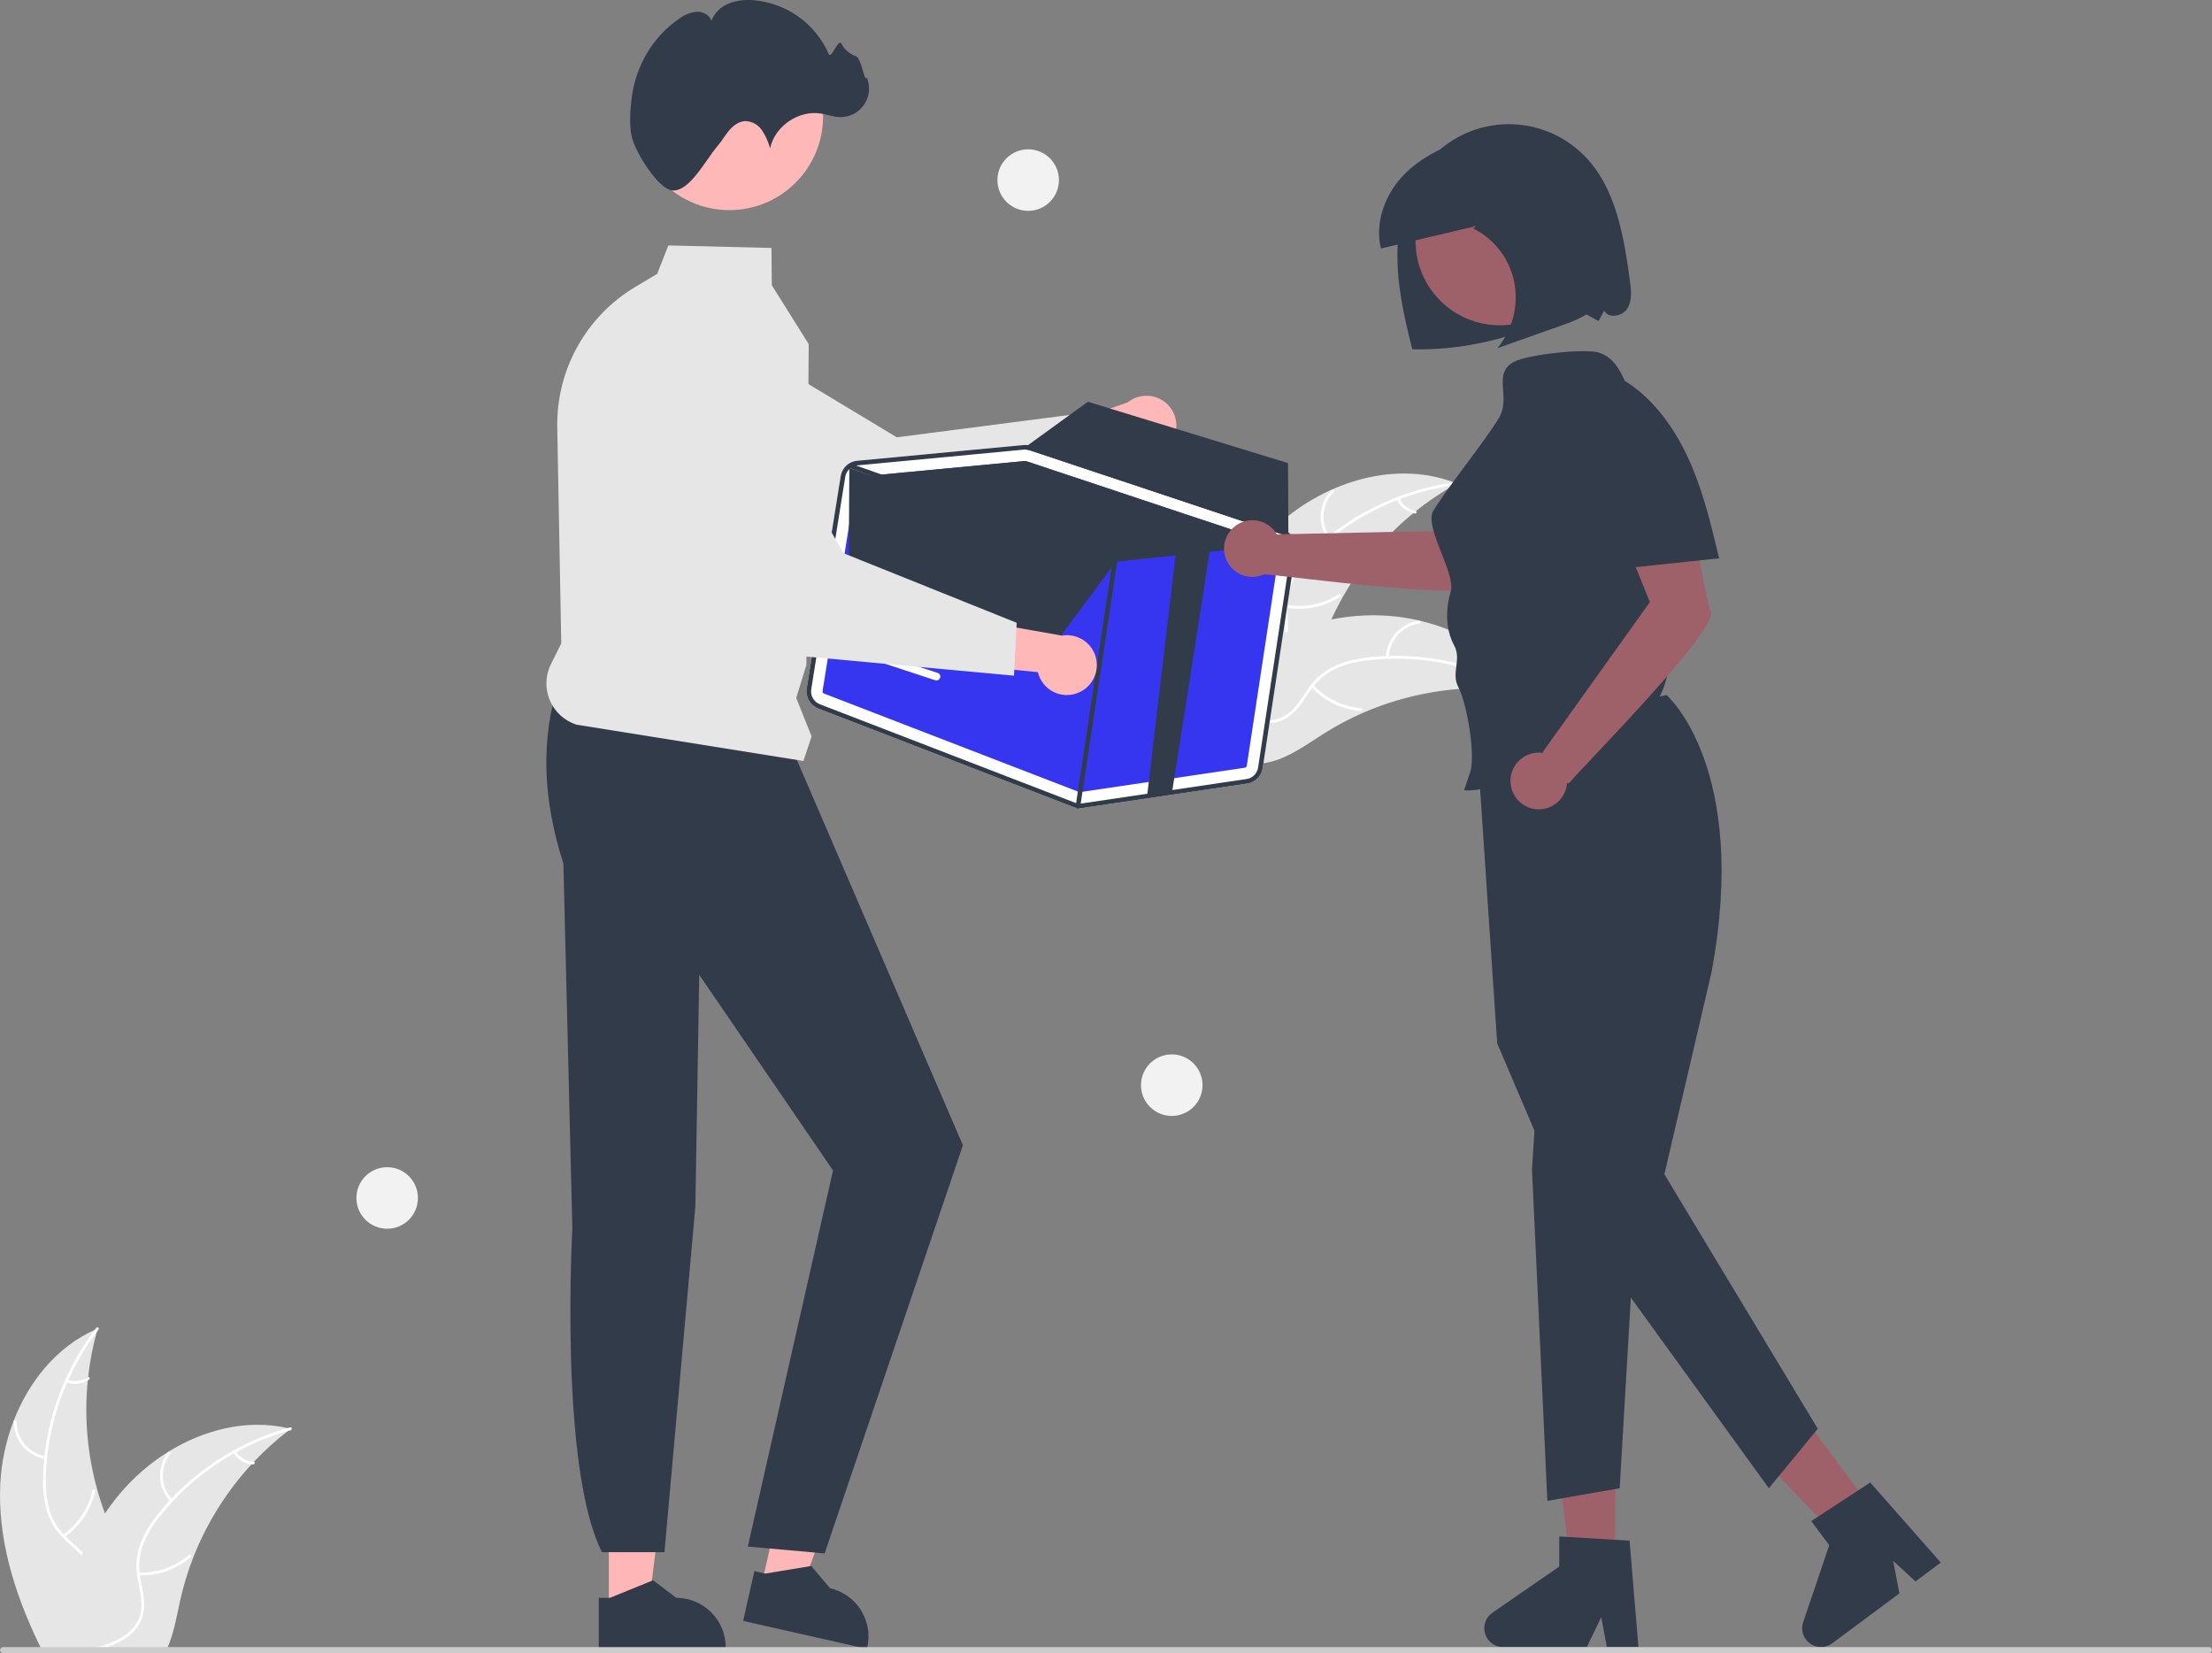 <svg width="277" height="207" viewBox="0 0 277 207" fill="none" xmlns="http://www.w3.org/2000/svg">
<rect x="0" y="0" width="277" height="207" fill="#808080" stroke="none"/>
<g clip-path="url(#clip0_3880_138650)">
<path d="M202.264 196.681H196.752L194.129 175.426H202.264V196.681Z" fill="#9E616A"/>
<path d="M205.174 206.229H201.221L200.516 202.498L198.709 206.229H188.226C187.723 206.229 187.234 206.069 186.829 205.771C186.424 205.473 186.125 205.054 185.976 204.574C185.826 204.095 185.834 203.58 185.998 203.105C186.162 202.63 186.473 202.22 186.887 201.934L195.258 196.153V192.381L204.063 192.907L205.174 206.229Z" fill="#323B49"/>
<path d="M235.008 189.727L230.585 193.015L215.795 177.523L222.323 172.67L235.008 189.727Z" fill="#9E616A"/>
<path d="M243.04 195.653L239.869 198.011L237.076 195.438L237.853 199.51L229.44 205.765C229.037 206.064 228.549 206.227 228.046 206.23C227.544 206.233 227.054 206.075 226.647 205.779C226.241 205.483 225.94 205.065 225.788 204.586C225.636 204.108 225.641 203.593 225.803 203.117L229.07 193.483L226.819 190.457L234.199 185.625L243.04 195.653Z" fill="#323B49"/>
<path d="M208.681 87.014C208.681 87.014 219.138 96.047 214.314 121.799L208.423 147.031L227.633 178.896L221.508 186.347L196.535 151.856L187.485 130.632L184.945 92.855L208.681 87.014Z" fill="#323B49"/>
<path d="M192.473 136.68L191.844 146.42L193.769 187.924L202.826 186.346L204.557 156.796L192.473 136.68Z" fill="#323B49"/>
<path d="M76.239 201.679L81.168 201.679L83.512 182.67L76.238 182.671L76.239 201.679Z" fill="#FFB6B6"/>
<path d="M74.982 200.07L76.37 200.07L81.786 197.867L84.689 200.069H84.689C86.33 200.069 87.903 200.721 89.063 201.881C90.223 203.041 90.875 204.614 90.875 206.254V206.455L74.983 206.456L74.982 200.07Z" fill="#323B49"/>
<path d="M95.34 198.573L100.147 199.659L106.622 181.634L99.527 180.032L95.34 198.573Z" fill="#FFB6B6"/>
<path d="M94.467 196.727L95.82 197.032L101.589 196.077L103.935 198.864L103.936 198.864C105.536 199.226 106.927 200.208 107.803 201.595C108.679 202.982 108.968 204.66 108.607 206.26L108.563 206.456L93.061 202.956L94.467 196.727Z" fill="#323B49"/>
<path d="M69.996 85.472C67.686 92.44 67.93 100.004 70.552 108.123L71.673 153.831C71.673 153.831 70.003 183.806 75.391 194.354H83.207L87.076 151.094L87.562 122.057L104.317 146.554L93.645 193.647L103.264 194.506L120.581 143.4L99.215 93.819L69.996 85.472Z" fill="#323B49"/>
<path d="M160.124 65.622C166.101 60.236 174.993 57.528 182.451 60.548C174.8 64.795 168.899 71.611 165.791 79.79C164.603 82.948 163.612 86.585 160.691 88.276C158.874 89.328 156.613 89.379 154.576 88.872C152.538 88.364 150.671 87.345 148.829 86.337L148.305 86.325C150.658 78.632 154.146 71.008 160.124 65.622Z" fill="#E6E6E6"/>
<path d="M182.409 60.712C175.804 61.566 169.635 64.478 164.78 69.037C163.717 69.999 162.813 71.124 162.1 72.368C161.445 73.603 161.133 74.99 161.196 76.386C161.228 77.689 161.412 79.018 161.127 80.306C160.971 80.963 160.678 81.58 160.267 82.116C159.857 82.652 159.337 83.095 158.743 83.416C157.283 84.255 155.609 84.519 153.963 84.721C152.136 84.945 150.234 85.149 148.652 86.174C148.46 86.298 148.279 85.993 148.47 85.869C151.222 84.086 154.705 84.735 157.665 83.545C159.046 82.99 160.268 82.015 160.701 80.541C161.079 79.252 160.89 77.882 160.846 76.563C160.765 75.202 161.018 73.841 161.584 72.601C162.231 71.324 163.091 70.167 164.126 69.179C166.421 66.917 169.058 65.03 171.939 63.587C175.218 61.921 178.758 60.829 182.406 60.357C182.632 60.328 182.634 60.683 182.409 60.712Z" fill="white"/>
<path d="M166.257 67.477C165.603 66.558 165.296 65.438 165.392 64.314C165.488 63.191 165.981 62.138 166.781 61.344C166.944 61.184 167.2 61.429 167.037 61.589C166.291 62.327 165.832 63.308 165.745 64.354C165.658 65.4 165.947 66.444 166.562 67.295C166.695 67.48 166.39 67.661 166.257 67.477Z" fill="white"/>
<path d="M161.093 75.728C163.363 76.13 165.701 75.662 167.641 74.417C167.833 74.293 168.015 74.598 167.823 74.721C165.802 76.013 163.367 76.495 161.006 76.071C160.781 76.031 160.869 75.687 161.093 75.728Z" fill="white"/>
<path d="M175.247 62.391C175.427 62.799 175.704 63.156 176.056 63.43C176.407 63.704 176.821 63.887 177.26 63.962C177.486 63.999 177.397 64.343 177.173 64.306C176.688 64.221 176.231 64.018 175.843 63.716C175.454 63.414 175.145 63.021 174.943 62.572C174.92 62.532 174.914 62.484 174.925 62.439C174.937 62.394 174.965 62.354 175.004 62.329C175.045 62.305 175.093 62.298 175.138 62.31C175.184 62.321 175.223 62.35 175.247 62.391Z" fill="white"/>
<path d="M190.664 86.522C190.522 86.502 190.381 86.483 190.237 86.466C188.335 86.213 186.414 86.115 184.496 86.174C184.347 86.176 184.197 86.18 184.049 86.187C179.428 86.377 174.883 87.423 170.644 89.272C168.958 90.009 167.33 90.874 165.775 91.858C163.628 93.218 161.408 94.862 159.007 95.417C158.757 95.477 158.504 95.522 158.249 95.552L148.331 86.966C148.318 86.935 148.303 86.906 148.291 86.875L147.879 86.55C147.956 86.494 148.036 86.437 148.113 86.381C148.157 86.348 148.204 86.317 148.248 86.284C148.278 86.263 148.309 86.242 148.335 86.221C148.345 86.213 148.355 86.207 148.363 86.202C148.389 86.181 148.416 86.164 148.44 86.145C148.89 85.826 149.343 85.51 149.8 85.197C149.802 85.195 149.802 85.195 149.806 85.194C153.26 82.772 156.989 80.767 160.916 79.223C161.033 79.178 161.153 79.132 161.275 79.091C163.043 78.434 164.863 77.922 166.714 77.561C167.729 77.366 168.752 77.223 169.781 77.132C172.441 76.903 175.119 77.092 177.72 77.695C182.903 78.897 187.644 81.742 190.453 86.181C190.524 86.294 190.594 86.406 190.664 86.522Z" fill="#E6E6E6"/>
<path d="M190.532 86.628C184.744 83.334 178.065 81.946 171.443 82.662C170.015 82.791 168.616 83.145 167.298 83.709C166.032 84.301 164.947 85.221 164.156 86.373C163.397 87.433 162.744 88.604 161.741 89.461C161.221 89.892 160.615 90.208 159.965 90.389C159.314 90.57 158.632 90.611 157.964 90.51C156.294 90.301 154.798 89.504 153.362 88.674C151.768 87.753 150.127 86.771 148.247 86.637C148.019 86.621 148.057 86.268 148.285 86.284C151.556 86.517 153.946 89.132 157.026 89.963C158.463 90.351 160.026 90.309 161.259 89.392C162.337 88.591 163.012 87.383 163.771 86.303C164.525 85.168 165.547 84.234 166.746 83.585C168.031 82.955 169.414 82.548 170.835 82.382C174.03 81.958 177.272 82.038 180.441 82.621C184.062 83.265 187.547 84.524 190.743 86.343C190.941 86.456 190.729 86.74 190.532 86.628Z" fill="white"/>
<path d="M173.563 82.306C173.593 81.179 174.023 80.1 174.777 79.26C175.53 78.421 176.557 77.877 177.674 77.725C177.9 77.695 177.958 78.045 177.731 78.075C176.69 78.215 175.734 78.722 175.034 79.504C174.334 80.287 173.937 81.295 173.915 82.344C173.91 82.573 173.557 82.533 173.563 82.306Z" fill="white"/>
<path d="M164.471 85.785C166.041 87.472 168.189 88.506 170.488 88.68C170.716 88.697 170.678 89.05 170.45 89.033C168.058 88.847 165.824 87.767 164.194 86.007C164.039 85.839 164.316 85.618 164.471 85.785Z" fill="white"/>
<path d="M183.803 83.657C183.7 84.091 183.706 84.543 183.822 84.974C183.937 85.404 184.158 85.799 184.463 86.123C184.621 86.289 184.343 86.51 184.187 86.346C183.851 85.986 183.608 85.549 183.479 85.074C183.351 84.599 183.341 84.099 183.45 83.619C183.456 83.573 183.48 83.531 183.517 83.502C183.553 83.472 183.599 83.458 183.645 83.462C183.692 83.467 183.735 83.49 183.764 83.527C183.794 83.564 183.807 83.61 183.803 83.657Z" fill="white"/>
<path d="M16.463 201.334C15.997 203.08 14.774 204.534 13.297 205.594C13.056 205.767 12.809 205.928 12.559 206.079C12.482 206.124 12.405 206.172 12.324 206.213C12.238 206.265 12.151 206.313 12.064 206.358H5.119C4.994 206.104 4.872 205.847 4.75 205.594C1.773 199.34 -0.317 192.592 0.04 185.718C0.181 183.052 0.741 180.425 1.7 177.933C3.607 172.967 7.087 168.668 11.875 166.504C11.993 166.45 12.119 166.395 12.241 166.344C12.202 166.482 12.164 166.617 12.125 166.755C11.612 168.605 11.249 170.493 11.04 172.402C11.021 172.55 11.005 172.697 10.992 172.848C10.536 177.451 10.941 182.099 12.186 186.553C12.189 186.563 12.193 186.576 12.196 186.585C12.469 187.571 12.786 188.541 13.146 189.497C13.429 190.251 13.734 190.996 14.068 191.728C15.461 194.801 17.33 198.075 16.463 201.334Z" fill="#E6E6E6"/>
<path d="M12.328 166.488C12.261 166.578 12.193 166.665 12.126 166.755C10.716 168.624 9.518 170.644 8.555 172.777C8.504 172.883 8.456 172.989 8.414 173.099C7.095 176.078 6.248 179.245 5.903 182.486C5.899 182.508 5.897 182.53 5.897 182.553C5.816 183.311 5.768 184.075 5.749 184.839C5.678 186.271 5.833 187.705 6.208 189.089C6.551 190.219 7.151 191.255 7.961 192.114C8.042 192.2 8.122 192.287 8.209 192.37C8.273 192.438 8.343 192.505 8.411 192.569C9.059 193.189 9.769 193.764 10.379 194.428C10.659 194.726 10.911 195.049 11.134 195.391C11.489 195.966 11.718 196.609 11.806 197.279C11.895 197.948 11.841 198.629 11.647 199.276C11.211 200.9 10.212 202.271 9.191 203.578C8.681 204.233 8.154 204.894 7.698 205.594C7.531 205.844 7.377 206.098 7.236 206.358H6.831C6.966 206.098 7.114 205.844 7.274 205.594C8.446 203.748 10.113 202.162 10.976 200.13C11.561 198.759 11.737 197.205 10.999 195.86C10.782 195.469 10.52 195.105 10.219 194.775C9.631 194.11 8.928 193.542 8.289 192.942C8.128 192.791 7.971 192.637 7.82 192.476C7.02 191.664 6.403 190.689 6.009 189.619C5.564 188.26 5.353 186.834 5.386 185.404C5.386 184.492 5.434 183.574 5.524 182.662C5.534 182.547 5.547 182.428 5.56 182.309C6.216 176.572 8.397 171.115 11.875 166.504C11.94 166.415 12.007 166.328 12.074 166.241C12.213 166.061 12.466 166.312 12.328 166.488Z" fill="white"/>
<path d="M5.689 182.693C4.577 182.506 3.568 181.93 2.841 181.068C2.115 180.205 1.718 179.113 1.723 177.985C1.723 177.939 1.742 177.895 1.774 177.863C1.807 177.83 1.85 177.811 1.896 177.81C1.942 177.809 1.987 177.826 2.021 177.857C2.054 177.889 2.075 177.932 2.077 177.978C2.071 179.027 2.44 180.045 3.119 180.847C3.797 181.648 4.74 182.181 5.776 182.349C6.001 182.385 5.913 182.729 5.689 182.693Z" fill="white"/>
<path d="M7.872 192.178C9.761 190.858 11.083 188.874 11.575 186.622C11.623 186.398 11.967 186.485 11.918 186.708C11.403 189.051 10.023 191.113 8.053 192.483C7.866 192.613 7.685 192.308 7.872 192.178Z" fill="white"/>
<path d="M8.448 172.74C8.863 172.902 9.312 172.958 9.755 172.904C10.197 172.849 10.619 172.686 10.982 172.428C11.169 172.295 11.349 172.601 11.164 172.732C10.761 173.015 10.295 173.195 9.806 173.257C9.318 173.318 8.822 173.258 8.361 173.084C8.317 173.071 8.278 173.042 8.254 173.002C8.231 172.962 8.223 172.914 8.233 172.868C8.244 172.823 8.274 172.784 8.314 172.76C8.354 172.736 8.402 172.729 8.448 172.74Z" fill="white"/>
<path d="M36.416 178.903C36.304 178.99 36.188 179.076 36.076 179.166C34.551 180.333 33.124 181.621 31.808 183.019C31.706 183.125 31.603 183.234 31.503 183.343L31.5 183.346C28.381 186.732 25.914 190.666 24.224 194.948L24.215 194.977C24.212 194.987 24.208 194.993 24.205 195.003C23.535 196.717 22.996 198.479 22.59 200.274C22.198 202.027 21.877 203.905 21.264 205.594C21.171 205.854 21.068 206.111 20.959 206.358H6.684C6.732 206.104 6.783 205.847 6.835 205.594C7.561 201.874 8.696 198.246 10.219 194.775C10.27 194.659 10.322 194.544 10.379 194.428C11.165 192.713 12.09 191.065 13.144 189.5L13.144 189.499L13.145 189.498L13.146 189.497L13.147 189.497C13.726 188.643 14.347 187.819 15.009 187.028C16.727 184.986 18.755 183.226 21.02 181.815C21.033 181.805 21.049 181.799 21.062 181.789C25.57 178.993 30.913 177.66 36.021 178.813H36.024C36.156 178.842 36.284 178.871 36.416 178.903Z" fill="#E6E6E6"/>
<path d="M36.399 179.073C36.289 179.102 36.18 179.134 36.074 179.166C33.824 179.809 31.652 180.699 29.598 181.821C29.495 181.876 29.392 181.933 29.29 181.991C26.451 183.575 23.875 185.588 21.651 187.959C21.649 187.961 21.648 187.963 21.648 187.966C21.622 187.991 21.593 188.02 21.571 188.046C21.057 188.598 20.563 189.173 20.094 189.764C19.177 190.865 18.438 192.103 17.904 193.433C17.496 194.541 17.352 195.73 17.483 196.903C17.493 197.022 17.509 197.138 17.525 197.257C17.538 197.35 17.551 197.443 17.567 197.539C17.779 198.826 18.145 200.117 18.042 201.43C17.98 202.103 17.775 202.755 17.443 203.343C17.11 203.931 16.657 204.442 16.113 204.843C15.742 205.129 15.347 205.38 14.931 205.594C14.336 205.9 13.716 206.156 13.078 206.358H11.816C11.987 206.31 12.153 206.262 12.324 206.213C12.928 206.043 13.521 205.836 14.099 205.594C14.43 205.456 14.752 205.297 15.063 205.119C16.353 204.377 17.429 203.241 17.654 201.722C17.85 200.393 17.471 199.064 17.246 197.764C17.207 197.539 17.172 197.318 17.153 197.096C17 195.97 17.093 194.824 17.426 193.738C17.888 192.383 18.578 191.117 19.468 189.995C20.018 189.264 20.605 188.562 21.227 187.892C21.304 187.805 21.385 187.719 21.468 187.632C23.738 185.244 26.36 183.216 29.242 181.619H29.245C31.388 180.426 33.661 179.485 36.02 178.813H36.023C36.129 178.781 36.238 178.749 36.344 178.72C36.566 178.662 36.617 179.012 36.399 179.073Z" fill="white"/>
<path d="M21.342 188.014C20.566 187.195 20.107 186.127 20.046 185.002C19.985 183.876 20.326 182.765 21.009 181.867C21.148 181.686 21.436 181.893 21.297 182.075C20.66 182.909 20.342 183.944 20.401 184.992C20.46 186.041 20.891 187.033 21.618 187.791C21.776 187.956 21.498 188.178 21.342 188.014Z" fill="white"/>
<path d="M17.373 196.901C19.677 196.985 21.927 196.196 23.675 194.694C23.849 194.545 24.071 194.822 23.898 194.97C22.076 196.53 19.732 197.346 17.335 197.254C17.106 197.245 17.146 196.893 17.373 196.901Z" fill="white"/>
<path d="M29.538 181.728C29.772 182.108 30.096 182.423 30.483 182.646C30.868 182.869 31.304 182.992 31.749 183.005C31.978 183.011 31.938 183.364 31.711 183.358C31.219 183.341 30.738 183.204 30.311 182.959C29.884 182.713 29.524 182.367 29.262 181.951C29.233 181.914 29.221 181.867 29.226 181.821C29.231 181.774 29.253 181.732 29.288 181.701C29.325 181.672 29.372 181.659 29.419 181.664C29.465 181.669 29.508 181.692 29.538 181.728Z" fill="white"/>
<path d="M146.537 55.581C146.207 56.014 145.787 56.37 145.305 56.623C144.823 56.877 144.291 57.021 143.747 57.047C143.204 57.073 142.661 56.979 142.157 56.772C141.653 56.565 141.201 56.25 140.832 55.85L128.695 61.128L129.878 54.353L141.222 50.38C141.936 49.805 142.836 49.512 143.752 49.556C144.667 49.6 145.535 49.979 146.19 50.62C146.845 51.261 147.242 52.12 147.306 53.035C147.37 53.949 147.097 54.855 146.537 55.581Z" fill="#FFB8B8"/>
<path d="M138.437 57.696L110.246 70.251L110.186 70.23L78.056 58.782C75.663 57.531 73.838 55.413 72.956 52.861C72.073 50.31 72.2 47.517 73.31 45.056C73.925 43.696 74.821 42.481 75.939 41.493C77.058 40.504 78.373 39.763 79.798 39.319C81.223 38.876 82.727 38.739 84.209 38.917C85.691 39.096 87.118 39.587 88.397 40.357L112.307 54.758L135.493 51.754L138.437 57.696Z" fill="#E6E6E6"/>
<path d="M276.999 206.618C276.999 206.668 276.989 206.718 276.97 206.764C276.951 206.811 276.923 206.853 276.888 206.888C276.852 206.924 276.81 206.952 276.763 206.971C276.717 206.99 276.667 207 276.617 207H0.392C0.291 207 0.193 206.96 0.122 206.888C0.05 206.816 0.01 206.719 0.01 206.618C0.01 206.517 0.05 206.42 0.122 206.348C0.193 206.276 0.291 206.236 0.392 206.236H276.617C276.667 206.236 276.717 206.246 276.763 206.265C276.81 206.284 276.852 206.312 276.888 206.348C276.923 206.383 276.951 206.425 276.97 206.472C276.989 206.518 276.999 206.568 276.999 206.618Z" fill="#CCCCCC"/>
<path d="M100.609 95.283L72.192 90.738C71.446 90.499 70.761 90.102 70.184 89.574C69.607 89.045 69.151 88.398 68.847 87.677C68.543 86.956 68.399 86.178 68.425 85.396C68.45 84.614 68.645 83.846 68.995 83.147L70.284 80.569L69.783 53.491C69.723 49.968 70.591 46.492 72.301 43.412C74.011 40.332 76.502 37.757 79.524 35.945L82.295 34.288L83.695 30.732L96.609 31.047L96.647 35.711L101.272 43.084L101.272 43.115L100.982 83.249L99.707 87.391L101.634 92.208L100.609 95.283Z" fill="#E6E6E6"/>
<path d="M91.335 26.31C97.816 26.31 103.069 21.058 103.069 14.578C103.069 8.099 97.816 2.846 91.335 2.846C84.855 2.846 79.602 8.099 79.602 14.578C79.602 21.058 84.855 26.31 91.335 26.31Z" fill="#FFB8B8"/>
<path d="M79.116 17.136C78.766 15.662 78.927 13.587 79.124 12.103C79.643 8.212 81.804 4.512 85.088 2.321C85.711 1.848 86.451 1.554 87.228 1.471C88.005 1.438 88.847 1.854 89.085 2.594C89.281 2.105 89.575 1.662 89.948 1.292C90.322 0.922 90.768 0.632 91.258 0.44C92.242 0.063 93.301 -0.08 94.35 0.023C96.383 0.191 98.334 0.906 99.993 2.092C101.653 3.279 102.961 4.892 103.778 6.762C104.091 7.506 104.967 4.757 105.364 5.46C105.729 6.191 106.365 6.75 107.137 7.018C107.916 7.235 108.232 10.441 108.538 9.693C108.775 10.245 108.869 10.849 108.811 11.447C108.752 12.046 108.543 12.62 108.203 13.116C107.863 13.611 107.403 14.013 106.866 14.284C106.329 14.554 105.732 14.684 105.131 14.661C104.339 14.632 103.582 14.34 102.799 14.215C100.001 13.767 97.032 15.795 96.434 18.565C96.22 17.764 95.878 17.003 95.421 16.311C95.189 15.967 94.878 15.683 94.515 15.483C94.151 15.284 93.745 15.174 93.33 15.162C92.534 15.192 91.834 15.713 91.317 16.319C90.801 16.925 90.413 17.633 89.892 18.236C88.365 20.006 86.3 24.134 84.124 23.832C82.407 23.595 79.594 19.149 79.116 17.136Z" fill="#323B49"/>
<path d="M162.264 68.875C162.346 68.341 162.236 67.794 161.954 67.332C161.671 66.871 161.234 66.524 160.721 66.354L129.122 55.831C128.819 55.73 128.498 55.693 128.18 55.723L120.26 56.472L115.715 56.903L107.329 57.696C106.823 57.744 106.347 57.959 105.976 58.307C105.605 58.655 105.36 59.116 105.279 59.618L101.021 86.213C100.941 86.731 101.04 87.262 101.301 87.717C101.563 88.172 101.972 88.524 102.461 88.715L134.39 101.038C134.54 101.096 134.696 101.138 134.854 101.163C135.086 101.2 135.321 101.202 135.553 101.168L156.184 98.111C156.671 98.04 157.122 97.815 157.47 97.468C157.819 97.121 158.046 96.671 158.118 96.185L162.264 68.875Z" fill="white"/>
<path d="M103.185 86.841L135.114 99.164C135.16 99.182 135.211 99.188 135.261 99.181L155.889 96.124C155.95 96.115 156.007 96.087 156.051 96.044C156.095 96 156.123 95.944 156.132 95.882L160.28 68.573C160.289 68.506 160.275 68.438 160.24 68.381C160.205 68.323 160.151 68.28 160.088 68.258L159.875 68.186L128.487 57.738C128.472 57.733 128.458 57.729 128.443 57.727C128.418 57.722 128.393 57.721 128.369 57.723L109.051 59.551L107.518 59.695C107.455 59.701 107.396 59.728 107.35 59.772C107.304 59.815 107.273 59.872 107.263 59.935L103.006 86.528C102.995 86.593 103.007 86.659 103.04 86.716C103.073 86.773 103.124 86.817 103.185 86.841Z" fill="#3636F0"/>
<path d="M109.051 59.551L128.369 57.723C128.393 57.721 128.418 57.722 128.442 57.727C128.457 57.729 128.472 57.733 128.487 57.738L159.875 68.186L151.595 69.062L148.497 69.389L139.68 70.32C139.654 70.321 139.628 70.321 139.602 70.319C139.587 70.314 139.571 70.31 139.552 70.305L109.051 59.551Z" fill="#323B49"/>
<path d="M102.461 88.717L134.389 101.039C134.539 101.097 134.696 101.138 134.855 101.161C135.086 101.199 135.322 101.202 135.554 101.17L156.183 98.113C156.67 98.042 157.121 97.816 157.469 97.469C157.818 97.122 158.045 96.672 158.118 96.185L162.263 68.875C162.325 68.473 162.278 68.061 162.129 67.682C162.108 67.632 162.087 67.581 162.063 67.534C161.898 67.188 161.648 66.89 161.336 66.668C161.148 66.533 160.94 66.427 160.721 66.354L160.683 66.341L129.123 55.831C128.994 55.79 128.863 55.758 128.729 55.736C128.547 55.71 128.362 55.706 128.179 55.725L120.26 56.471L115.716 56.904L107.328 57.696C106.985 57.728 106.653 57.838 106.359 58.017C106.336 58.028 106.314 58.041 106.294 58.056C106.279 58.065 106.265 58.076 106.252 58.087C105.995 58.263 105.776 58.489 105.609 58.752C105.442 59.015 105.33 59.309 105.28 59.616L101.019 86.212C100.939 86.731 101.038 87.262 101.3 87.718C101.562 88.173 101.971 88.525 102.461 88.717ZM105.846 59.709C105.897 59.39 106.039 59.093 106.253 58.851C106.318 58.774 106.391 58.703 106.47 58.64C106.687 58.465 106.943 58.345 107.216 58.292C107.27 58.281 107.325 58.273 107.38 58.269L121.503 56.935L128.234 56.294C128.28 56.289 128.321 56.29 128.364 56.288C128.466 56.285 128.567 56.293 128.668 56.31C128.76 56.322 128.851 56.344 128.939 56.375L160.536 66.898C160.561 66.907 160.583 66.915 160.608 66.924C160.895 67.031 161.148 67.215 161.338 67.455C161.488 67.639 161.598 67.853 161.66 68.082C161.722 68.311 161.735 68.551 161.698 68.786L157.549 96.099C157.495 96.463 157.325 96.8 157.064 97.06C156.803 97.32 156.466 97.49 156.102 97.544L135.47 100.6C135.175 100.643 134.873 100.608 134.595 100.501L102.667 88.182C102.301 88.038 101.994 87.773 101.798 87.432C101.602 87.091 101.528 86.694 101.588 86.305L105.846 59.709Z" fill="#323B49"/>
<path d="M106.183 58.232C106.2 58.184 106.23 58.141 106.269 58.108C106.282 58.098 106.296 58.088 106.311 58.08C106.324 58.075 106.338 58.066 106.351 58.061C106.415 58.035 106.487 58.034 106.552 58.058L107.216 58.292L139.683 69.743L147.281 68.941L151.533 68.492L160.533 67.539L161.338 67.455L161.494 67.438C161.562 67.432 161.629 67.449 161.685 67.487C161.741 67.526 161.782 67.582 161.8 67.648C161.804 67.663 161.807 67.678 161.809 67.694C161.815 67.755 161.802 67.818 161.77 67.871C161.738 67.924 161.69 67.966 161.632 67.99C161.607 68 161.58 68.007 161.553 68.011L160.458 68.126L151.595 69.062L148.496 69.389L139.679 70.32C139.654 70.321 139.628 70.321 139.602 70.319C139.586 70.314 139.571 70.31 139.552 70.305L106.47 58.64L106.358 58.6C106.332 58.592 106.308 58.578 106.287 58.561C106.237 58.525 106.2 58.473 106.182 58.414C106.163 58.354 106.163 58.291 106.183 58.232Z" fill="#323B49"/>
<path d="M134.943 101.245C134.868 101.233 134.801 101.192 134.756 101.131C134.712 101.07 134.693 100.993 134.704 100.918L139.366 69.992C139.377 69.916 139.418 69.849 139.479 69.804C139.54 69.758 139.617 69.739 139.692 69.751L139.695 69.751C139.769 69.763 139.836 69.804 139.881 69.865C139.926 69.926 139.944 70.002 139.933 70.077L135.272 101.004C135.261 101.079 135.22 101.147 135.159 101.192C135.097 101.237 135.021 101.256 134.945 101.245L134.943 101.245Z" fill="#323B49"/>
<path d="M146.756 99.283L143.656 99.61L147.282 68.94C147.282 68.94 151.423 68.19 151.533 68.491C151.601 68.67 146.786 99.086 146.756 99.283Z" fill="#323B49"/>
<path d="M106.359 58.6L106.275 72.586L131.039 82.021L139.932 70.077L106.359 58.6Z" fill="#323B49"/>
<path d="M161.339 67.456C161.132 67.195 160.853 67.001 160.537 66.898L128.941 56.375C128.852 56.345 128.761 56.323 128.669 56.309C128.568 56.291 128.466 56.284 128.363 56.286L128.415 55.966L128.731 55.737L136.234 50.305L161.292 57.983L161.335 66.668L161.339 67.456Z" fill="#323B49"/>
<path d="M107.621 81.053C107.656 81.056 107.692 81.064 107.725 81.075L117.42 84.259C117.542 84.299 117.642 84.385 117.7 84.499C117.757 84.613 117.767 84.745 117.728 84.866C117.688 84.988 117.601 85.088 117.487 85.146C117.373 85.204 117.241 85.214 117.12 85.174L107.425 81.99C107.313 81.953 107.218 81.876 107.158 81.773C107.099 81.671 107.08 81.55 107.104 81.434C107.128 81.318 107.194 81.215 107.29 81.145C107.385 81.075 107.503 81.042 107.621 81.053Z" fill="white"/>
<path d="M146.736 139.727C148.864 139.727 150.589 138.002 150.589 135.874C150.589 133.747 148.864 132.022 146.736 132.022C144.608 132.022 142.883 133.747 142.883 135.874C142.883 138.002 144.608 139.727 146.736 139.727Z" fill="#F2F2F2"/>
<path d="M48.484 153.852C50.612 153.852 52.337 152.128 52.337 150C52.337 147.872 50.612 146.147 48.484 146.147C46.356 146.147 44.631 147.872 44.631 150C44.631 152.128 46.356 153.852 48.484 153.852Z" fill="#F2F2F2"/>
<path d="M128.755 26.401C130.883 26.401 132.608 24.676 132.608 22.548C132.608 20.421 130.883 18.696 128.755 18.696C126.627 18.696 124.902 20.421 124.902 22.548C124.902 24.676 126.627 26.401 128.755 26.401Z" fill="#F2F2F2"/>
<path d="M135.077 86.719C134.577 86.936 134.036 87.041 133.492 87.026C132.948 87.011 132.413 86.877 131.926 86.634C131.439 86.39 131.012 86.043 130.674 85.616C130.335 85.19 130.095 84.694 129.969 84.164L116.801 82.834L121.145 77.503L132.984 79.584C133.888 79.431 134.816 79.615 135.593 80.102C136.37 80.588 136.942 81.342 137.2 82.222C137.458 83.101 137.384 84.045 136.993 84.874C136.602 85.703 135.92 86.359 135.077 86.719Z" fill="#FFB8B8"/>
<path d="M126.978 84.604L96.248 81.773L96.205 81.725L73.777 56.03C72.301 53.769 71.746 51.029 72.224 48.372C72.702 45.715 74.178 43.341 76.35 41.736C77.552 40.851 78.928 40.23 80.387 39.914C81.846 39.598 83.355 39.595 84.815 39.905C86.276 40.214 87.654 40.83 88.859 41.71C90.064 42.591 91.07 43.717 91.808 45.014L105.622 69.266L127.316 77.981L126.978 84.604Z" fill="#E6E6E6"/>
<path d="M204.111 35.191C203.347 29.594 202.39 23.585 198.442 19.545C197.189 18.263 195.69 17.248 194.034 16.561C192.379 15.874 190.601 15.529 188.808 15.548C187.016 15.566 185.246 15.948 183.605 16.669C181.963 17.39 180.485 18.436 179.259 19.743C176.385 22.809 175.116 27.113 175 31.313C174.884 35.514 175.819 39.667 176.857 43.739C182.35 43.848 187.802 42.775 192.843 40.593C194.103 40.045 195.344 39.427 196.675 39.088C198.007 38.749 198.957 39.602 200.195 40.197L200.876 38.895C201.432 39.931 203.156 39.624 203.781 38.628C204.406 37.632 204.269 36.356 204.111 35.191Z" fill="#323B49"/>
<path d="M182.339 66.431L159.903 66.91C159.559 66.315 159.048 65.832 158.435 65.522C157.821 65.211 157.13 65.085 156.446 65.159C155.762 65.234 155.114 65.506 154.582 65.942C154.05 66.377 153.655 66.959 153.447 67.615C153.239 68.27 153.226 68.972 153.41 69.635C153.594 70.298 153.966 70.894 154.482 71.349C154.998 71.804 155.636 72.099 156.316 72.199C156.997 72.299 157.692 72.198 158.317 71.91C161.293 72.079 184.573 75.383 185.962 73.254C187.371 71.093 194.895 63.467 194.895 63.467L189.112 55.234L182.339 66.431Z" fill="#9E616A"/>
<path d="M187.805 40.728C193.627 40.728 198.346 36.01 198.346 30.189C198.346 24.368 193.627 19.649 187.805 19.649C181.983 19.649 177.264 24.368 177.264 30.189C177.264 36.01 181.983 40.728 187.805 40.728Z" fill="#9E616A"/>
<path d="M204.689 50.468C203.447 47.996 202.843 44.943 200.195 44.141C198.406 43.6 191.173 44.411 189.543 45.324C186.832 46.844 189.289 49.691 187.69 52.356C185.951 55.252 181.226 61.065 179.487 63.962C178.292 65.953 182.318 71.798 181.672 74.029C181.025 76.26 180.994 78.764 182.095 80.808C183.081 82.639 181.655 84.258 182.646 86.085C183.676 87.986 184.941 95.091 183.982 97.029L183.34 98.955C189.712 99.329 195.071 91.718 201.403 90.916C202.976 90.717 204.61 90.456 205.906 89.543C207.815 88.199 208.57 85.759 209.042 83.472C211.312 72.293 209.78 60.676 204.689 50.468Z" fill="#323B49"/>
<path d="M214.242 76.569C213.355 74.147 211.748 63.555 211.748 63.555L201.69 63.26L206.607 75.387L193.189 94.168C193.189 94.168 193.214 94.209 193.259 94.283C192.554 94.17 191.831 94.272 191.184 94.577C190.538 94.881 189.999 95.374 189.637 95.99C189.275 96.606 189.108 97.317 189.157 98.03C189.206 98.742 189.469 99.424 189.912 99.984C190.354 100.545 190.956 100.959 191.638 101.173C192.32 101.386 193.05 101.388 193.733 101.18C194.417 100.971 195.021 100.561 195.468 100.003C195.914 99.445 196.182 98.766 196.236 98.054C196.285 98.082 196.343 98.092 196.399 98.082C196.455 98.073 196.506 98.044 196.543 98.001C198.036 96.127 215.13 78.992 214.242 76.569Z" fill="#9E616A"/>
<path d="M215.266 69.88C214.343 65.984 213.413 62.068 211.857 58.379C210.3 54.69 208.072 51.206 204.938 48.714C203.936 47.917 202.816 47.214 201.56 46.966C200.304 46.718 198.889 46.996 198.007 47.923C196.595 49.408 197.02 51.79 197.538 53.772C199.064 59.615 200.591 65.458 202.117 71.301C206.526 70.834 210.934 70.367 215.342 69.899L215.266 69.88Z" fill="#323B49"/>
<path d="M200.722 31.651C200.334 29.101 199.928 26.53 199.016 24.129C198.104 21.728 196.634 19.48 194.525 18.12C191.186 15.967 186.864 16.382 183.12 17.62C180.225 18.578 177.399 20.034 175.358 22.375C173.316 24.715 172.17 28.055 172.929 31.116C176.922 30.172 180.915 29.229 184.908 28.286L184.471 28.595C185.782 29.248 186.927 30.192 187.819 31.354C188.711 32.516 189.326 33.866 189.618 35.302C189.904 36.755 189.863 38.253 189.498 39.688C189.134 41.123 188.455 42.459 187.51 43.6C190.234 42.634 192.957 41.668 195.68 40.702C197.361 40.106 199.16 39.419 200.157 37.89C201.313 36.117 201.044 33.767 200.722 31.651Z" fill="#323B49"/>
</g>
<defs>
<clipPath id="clip0_3880_138650">
<rect width="277" height="207" fill="white"/>
</clipPath>
</defs>
</svg>
